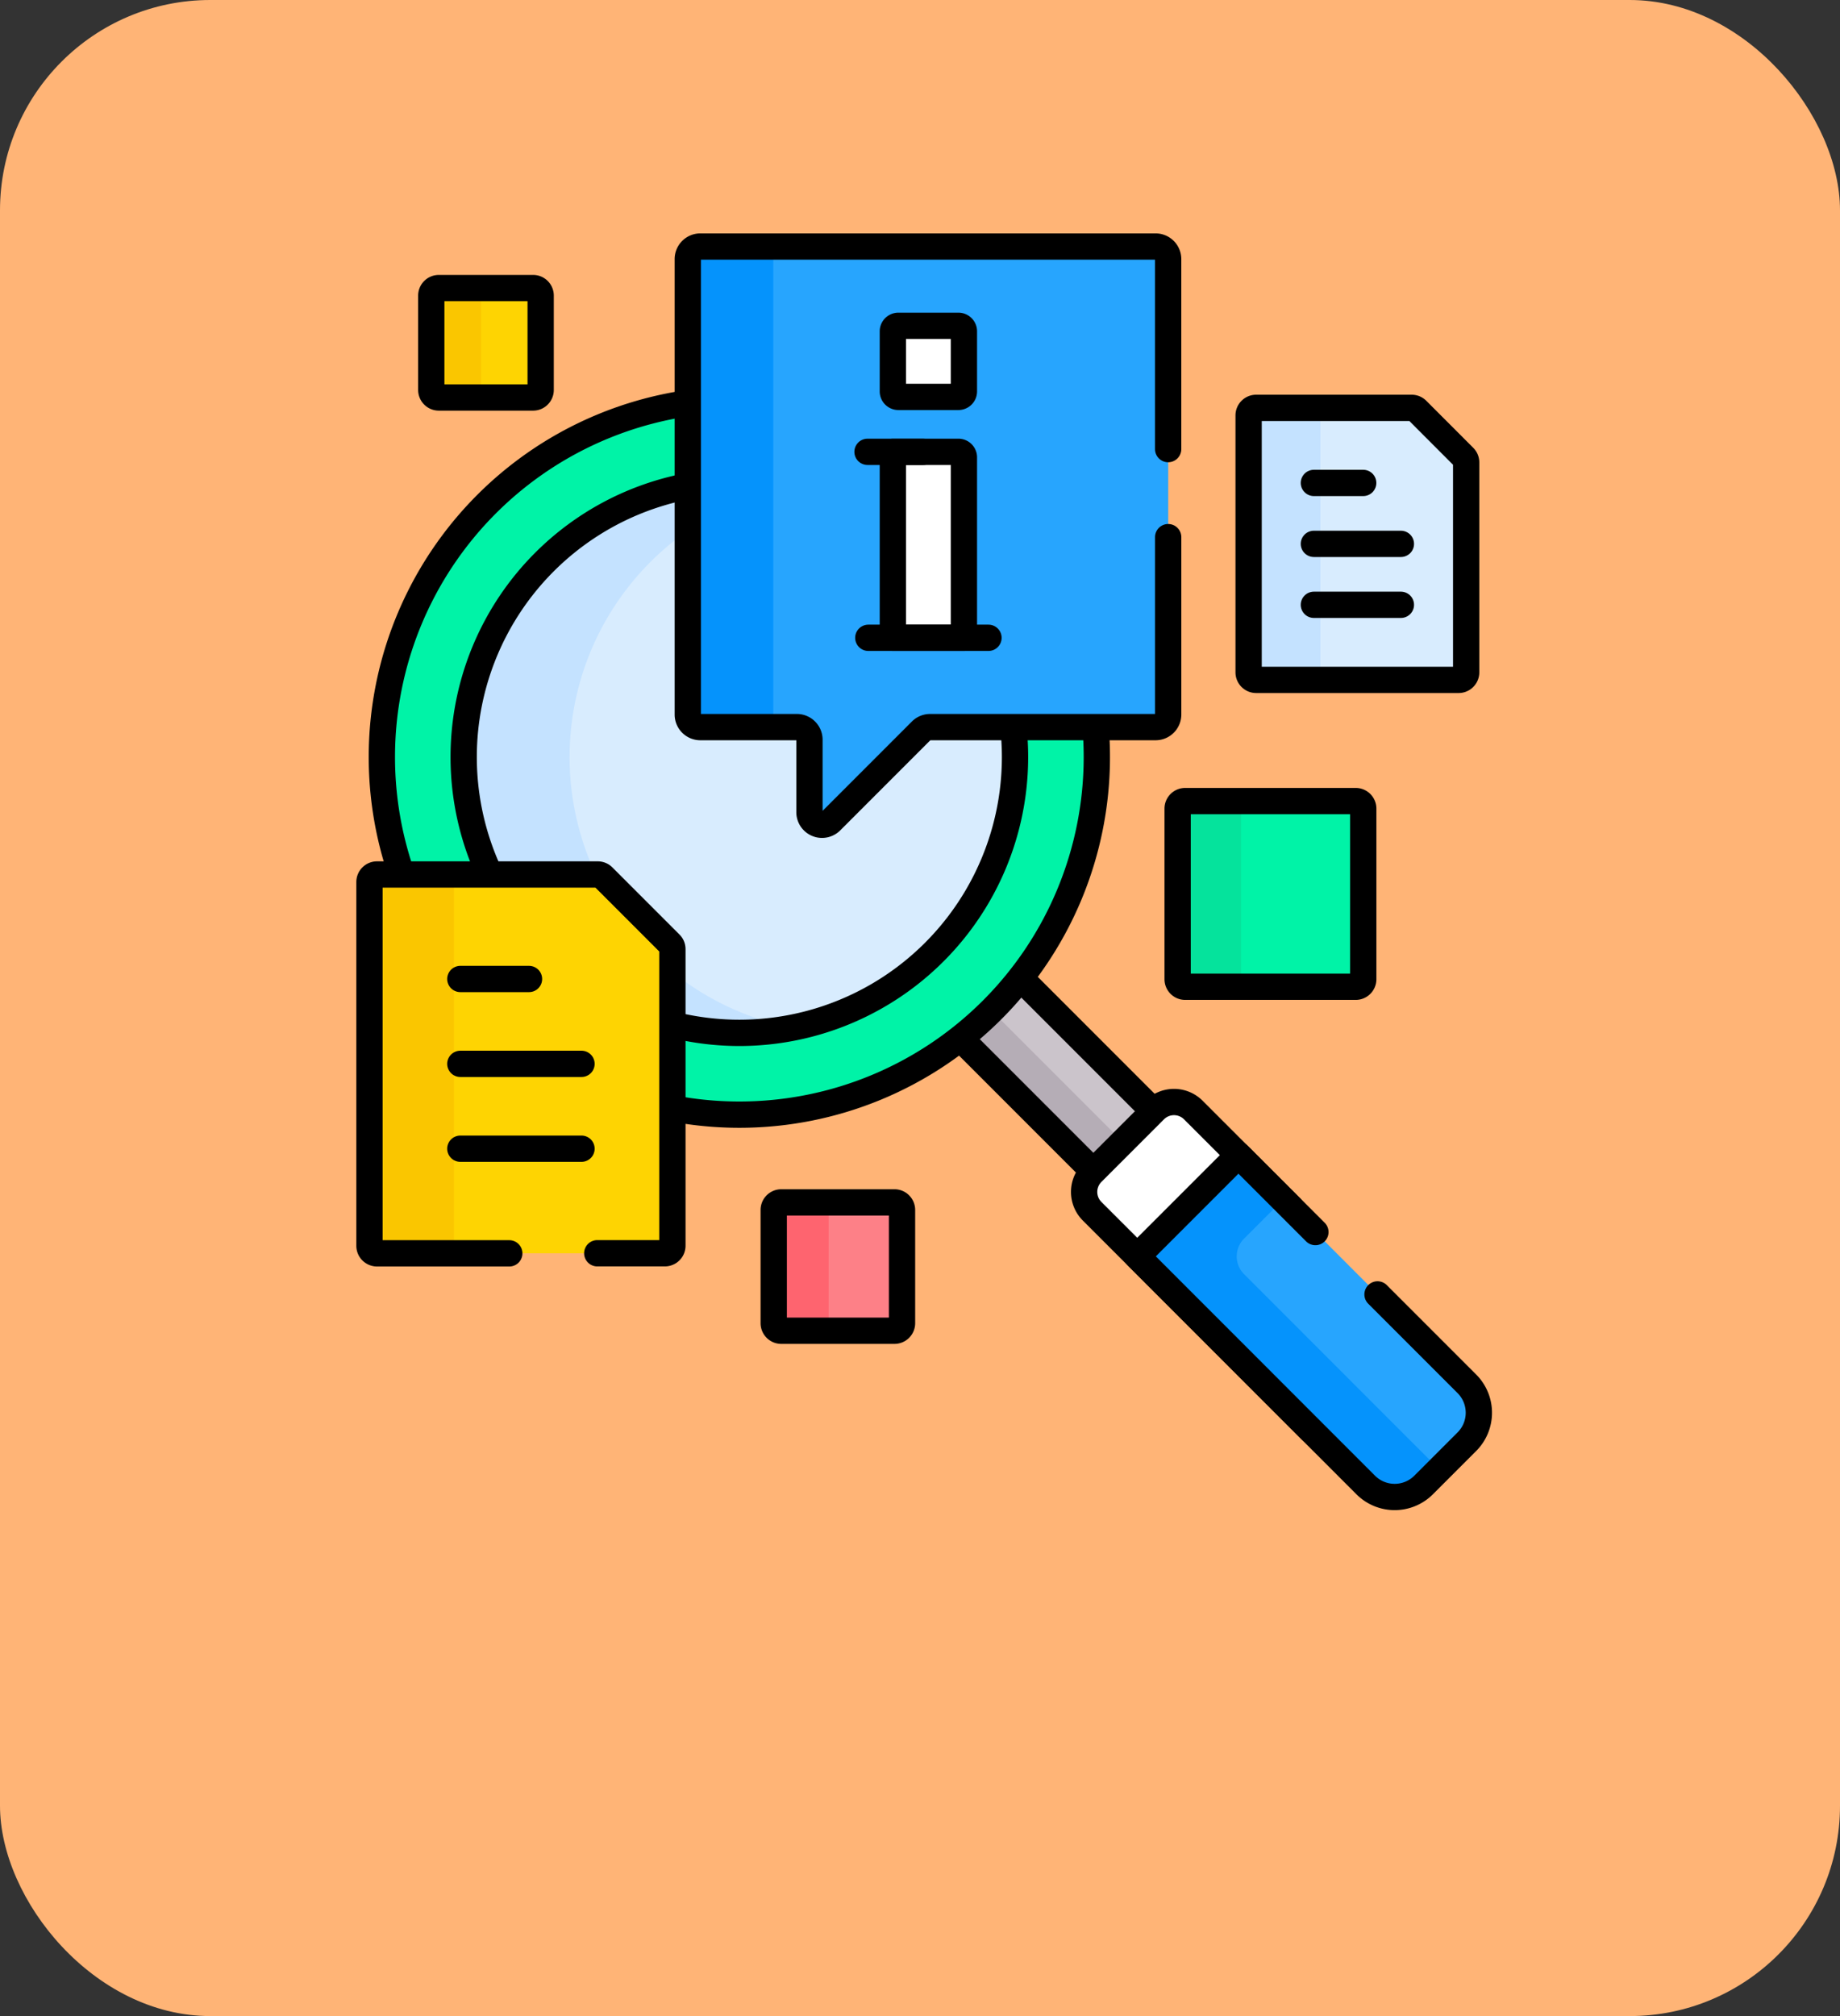 <svg xmlns="http://www.w3.org/2000/svg" xmlns:xlink="http://www.w3.org/1999/xlink" width="105" height="115" viewBox="0 0 105 115">
  <rect x="0" y="0" width="105" height="115" fill="#333333" stroke="none"/>
  <defs>
    <clipPath id="clip-path">
      <path id="path2466" d="M0-682.665H73.48v73.48H0Z" transform="translate(0 682.665)"/>
    </clipPath>
  </defs>
  <g id="Grupo_1070567" data-name="Grupo 1070567" transform="translate(-266 -848)">
    <g id="Grupo_1070566" data-name="Grupo 1070566" transform="translate(1 6)">
      <rect id="Rectángulo_374469" data-name="Rectángulo 374469" width="105" height="115" rx="12" transform="translate(265 842)" fill="#ffb476"/>
    </g>
    <g id="g2448" transform="translate(282 1543.653)">
      <g id="g2450" transform="translate(30.463 -648.196)">
        <path id="path2452" d="M-219.509-191.061l-3.431,3.431-23.046-23.046,3.431-3.431Z" transform="translate(245.986 214.107)" fill="#cbc4cb"/>
      </g>
      <g id="g2454" transform="translate(30.463 -648.196)">
        <path id="path2456" d="M-28.447,0h0l-3.431,3.431L-8.833,26.477-7.152,24.8-30.2,1.751Z" transform="translate(31.879)" fill="#b5adb6"/>
      </g>
      <g id="g2458" transform="translate(30.463 -648.196)">
        <path id="path2460" d="M-219.509-191.061l-3.431,3.431-23.046-23.046,3.431-3.431Z" transform="translate(245.986 214.107)" fill="none" stroke="#000" stroke-linecap="round" stroke-linejoin="round" stroke-miterlimit="10" stroke-width="1.5"/>
      </g>
      <g id="g2462" transform="translate(0 -682.665)">
        <g id="g2464" clip-path="url(#clip-path)">
          <g id="g2470" transform="translate(45.864 49.87)">
            <path id="path2472" d="M-107.331-155.218l-12.49-12.49a1.557,1.557,0,0,1,0-2.2l3.574-3.574a1.558,1.558,0,0,1,2.2,0l5.549,5.549" transform="translate(120.278 173.94)" fill="#fff" stroke="#000" stroke-linecap="round" stroke-linejoin="round" stroke-miterlimit="10" stroke-width="1.5"/>
          </g>
          <g id="g2474" transform="translate(48.897 52.903)">
            <path id="path2476" d="M-156-135.505l-2.472,2.472a2.336,2.336,0,0,1-3.3,0l-13.041-13.041,5.776-5.776L-156-138.809a2.336,2.336,0,0,1,0,3.3" transform="translate(174.818 151.85)" fill="#27a5fe"/>
          </g>
          <g id="g2478" transform="translate(48.897 52.903)">
            <path id="path2480" d="M-50.547-39.473l2.22-2.22-2.541-2.541-5.776,5.776L-43.6-25.418a2.336,2.336,0,0,0,3.3,0l.889-.889L-50.547-37.444a1.435,1.435,0,0,1,0-2.03" transform="translate(56.644 44.235)" fill="#0593fc"/>
          </g>
          <g id="g2482" transform="translate(48.897 52.903)">
            <path id="path2484" d="M-84.284-36.4l-4.39-4.39-5.776,5.776L-81.41-21.971a2.336,2.336,0,0,0,3.3,0l2.472-2.472a2.336,2.336,0,0,0,0-3.3l-5.1-5.1" transform="translate(94.45 40.788)" fill="none" stroke="#000" stroke-linecap="round" stroke-linejoin="round" stroke-miterlimit="10" stroke-width="1.5"/>
          </g>
          <g id="g2486" transform="translate(5.788 9.794)">
            <path id="path2488" d="M-169.151,0a20.4,20.4,0,0,1,20.4,20.4,20.4,20.4,0,0,1-20.4,20.4,20.4,20.4,0,0,1-20.4-20.4A20.4,20.4,0,0,1-169.151,0" transform="translate(189.554)" fill="#00f3a7"/>
          </g>
          <g id="g2490" transform="translate(5.788 9.794)">
            <path id="path2492" d="M-169.151,0a20.4,20.4,0,0,1,20.4,20.4,20.4,20.4,0,0,1-20.4,20.4,20.4,20.4,0,0,1-20.4-20.4A20.4,20.4,0,0,1-169.151,0Z" transform="translate(189.554)" fill="none" stroke="#000" stroke-linecap="round" stroke-linejoin="round" stroke-miterlimit="10" stroke-width="1.5"/>
          </g>
          <g id="g2494" transform="translate(10.46 14.466)">
            <path id="path2496" d="M-130.414,0a15.731,15.731,0,0,1,15.731,15.731,15.731,15.731,0,0,1-15.731,15.731,15.731,15.731,0,0,1-15.731-15.731A15.731,15.731,0,0,1-130.414,0" transform="translate(146.145)" fill="#d8ecfe"/>
          </g>
          <g id="g2498" transform="translate(10.46 14.466)">
            <path id="path2500" d="M-50.108-130.414A15.735,15.735,0,0,1-37.4-145.854a15.811,15.811,0,0,0-3.022-.291,15.731,15.731,0,0,0-15.731,15.731,15.731,15.731,0,0,0,15.731,15.731,15.811,15.811,0,0,0,3.022-.291,15.735,15.735,0,0,1-12.709-15.44" transform="translate(56.152 146.145)" fill="#c4e2ff"/>
          </g>
          <g id="g2502" transform="translate(10.46 14.466)">
            <path id="path2504" d="M-130.414,0a15.731,15.731,0,0,1,15.731,15.731,15.731,15.731,0,0,1-15.731,15.731,15.731,15.731,0,0,1-15.731-15.731A15.731,15.731,0,0,1-130.414,0Z" transform="translate(146.145)" fill="none" stroke="#000" stroke-linecap="round" stroke-linejoin="round" stroke-miterlimit="10" stroke-width="1.5"/>
          </g>
          <g id="g2506" transform="translate(23.25 1.076)">
            <path id="path2508" d="M-221.307,0h-25.977A.718.718,0,0,0-248,.718V26.694a.717.717,0,0,0,.718.718h5.507a.718.718,0,0,1,.718.718v4.136a.718.718,0,0,0,1.225.507l5.151-5.151a.718.718,0,0,1,.507-.21h12.869a.718.718,0,0,0,.718-.718V.718A.718.718,0,0,0-221.307,0" transform="translate(248.001 0)" fill="#27a5fe"/>
          </g>
          <g id="g2510" transform="translate(23.249 1.076)">
            <path id="path2512" d="M-40.454-221.307v-25.977a.718.718,0,0,1,.718-.718h-4.88a.718.718,0,0,0-.718.718v25.977a.718.718,0,0,0,.718.718h4.88a.718.718,0,0,1-.718-.718" transform="translate(45.333 248.001)" fill="#0593fc"/>
          </g>
          <g id="g2514" transform="translate(23.25 1.076)">
            <path id="path2516" d="M-227.256-95.78v-10.836a.718.718,0,0,0-.718-.718H-253.95a.717.717,0,0,0-.718.718v25.977a.717.717,0,0,0,.718.718h5.507a.718.718,0,0,1,.718.718v4.136a.718.718,0,0,0,1.225.507l5.151-5.151a.718.718,0,0,1,.507-.21h12.869a.718.718,0,0,0,.718-.718V-90.757" transform="translate(254.667 107.333)" fill="none" stroke="#000" stroke-linecap="round" stroke-linejoin="round" stroke-miterlimit="10" stroke-width="1.5"/>
          </g>
          <g id="g2518" transform="translate(34.951 12.785)">
            <path id="path2520" d="M-33.621-87.949h-4.055V-98.557h3.74a.315.315,0,0,1,.315.315Z" transform="translate(37.676 98.557)" fill="#fff"/>
          </g>
          <g id="g2522" transform="translate(34.951 12.785)">
            <path id="path2524" d="M-33.621-87.949h-4.055V-98.557h3.74a.315.315,0,0,1,.315.315Z" transform="translate(37.676 98.557)" fill="none" stroke="#000" stroke-linecap="round" stroke-linejoin="round" stroke-miterlimit="10" stroke-width="1.5"/>
          </g>
          <g id="g2526" transform="translate(34.951 5.597)">
            <path id="path2528" d="M-31.009-33.621h-3.425a.315.315,0,0,1-.315-.315v-3.425a.315.315,0,0,1,.315-.315h3.425a.315.315,0,0,1,.315.315v3.425a.315.315,0,0,1-.315.315" transform="translate(34.749 37.676)" fill="#fff"/>
          </g>
          <g id="g2530" transform="translate(34.951 5.597)">
            <path id="path2532" d="M-31.009-33.621h-3.425a.315.315,0,0,1-.315-.315v-3.425a.315.315,0,0,1,.315-.315h3.425a.315.315,0,0,1,.315.315v3.425A.315.315,0,0,1-31.009-33.621Z" transform="translate(34.749 37.676)" fill="none" stroke="#000" stroke-linecap="round" stroke-linejoin="round" stroke-miterlimit="10" stroke-width="1.5"/>
          </g>
          <g id="g2534" transform="translate(33.503 12.785)">
            <path id="path2536" d="M-26.3,0h-3.173" transform="translate(29.475 0)" fill="#fff" stroke="#000" stroke-linecap="round" stroke-linejoin="round" stroke-miterlimit="10" stroke-width="1.5"/>
          </g>
          <g id="g2538" transform="translate(33.55 23.393)">
            <path id="path2540" d="M-56.854,0h-6.858" transform="translate(63.712 0)" fill="#fff" stroke="#000" stroke-linecap="round" stroke-linejoin="round" stroke-miterlimit="10" stroke-width="1.5"/>
          </g>
          <g id="g2542" transform="translate(51.203 32.705)">
            <path id="path2544" d="M-84.234-87.8h-9.73a.431.431,0,0,1-.431-.431v-9.73a.431.431,0,0,1,.431-.431h9.73a.431.431,0,0,1,.431.431v9.73a.431.431,0,0,1-.431.431" transform="translate(94.394 98.394)" fill="#00f3a7"/>
          </g>
          <g id="g2546" transform="translate(51.203 32.705)">
            <path id="path2548" d="M-30.011-84.234v-9.73a.431.431,0,0,1,.431-.431H-33.2a.431.431,0,0,0-.431.431v9.73a.431.431,0,0,0,.431.431h3.62a.431.431,0,0,1-.431-.431" transform="translate(33.631 94.394)" fill="#05e39c"/>
          </g>
          <g id="g2550" transform="translate(51.203 32.705)">
            <path id="path2552" d="M-84.234-87.8h-9.73a.431.431,0,0,1-.431-.431v-9.73a.431.431,0,0,1,.431-.431h9.73a.431.431,0,0,1,.431.431v9.73A.431.431,0,0,1-84.234-87.8Z" transform="translate(94.394 98.394)" fill="none" stroke="#000" stroke-linecap="round" stroke-linejoin="round" stroke-miterlimit="10" stroke-width="1.5"/>
          </g>
          <g id="g2554" transform="translate(28.153 55.6)">
            <path id="path2556" d="M-57.118-60.688h-6.459a.431.431,0,0,1-.431-.431v-6.459a.431.431,0,0,1,.431-.431h6.459a.431.431,0,0,1,.431.431v6.459a.431.431,0,0,1-.431.431" transform="translate(64.008 68.008)" fill="#fd8087"/>
          </g>
          <g id="g2558" transform="translate(28.152 55.6)">
            <path id="path2560" d="M-25.983-57.118v-6.459a.431.431,0,0,1,.431-.431h-3.134a.431.431,0,0,0-.431.431v6.459a.431.431,0,0,0,.431.431h3.134a.431.431,0,0,1-.431-.431" transform="translate(29.117 64.008)" fill="#fe646f"/>
          </g>
          <g id="g2562" transform="translate(28.153 55.6)">
            <path id="path2564" d="M-57.118-60.688h-6.459a.431.431,0,0,1-.431-.431v-6.459a.431.431,0,0,1,.431-.431h6.459a.431.431,0,0,1,.431.431v6.459A.431.431,0,0,1-57.118-60.688Z" transform="translate(64.008 68.008)" fill="none" stroke="#000" stroke-linecap="round" stroke-linejoin="round" stroke-miterlimit="10" stroke-width="1.5"/>
          </g>
          <g id="g2566" transform="translate(8.611 3.444)">
            <path id="path2568" d="M-48.172-51.741h-5.38a.431.431,0,0,1-.431-.431v-5.38a.431.431,0,0,1,.431-.431h5.38a.431.431,0,0,1,.431.431v5.38a.431.431,0,0,1-.431.431" transform="translate(53.983 57.983)" fill="#fed402"/>
          </g>
          <g id="g2570" transform="translate(8.611 3.444)">
            <path id="path2572" d="M-23.563-48.172v-5.38a.431.431,0,0,1,.431-.431h-2.842a.431.431,0,0,0-.431.431v5.38a.431.431,0,0,0,.431.431h2.842a.431.431,0,0,1-.431-.431" transform="translate(26.405 53.983)" fill="#fac600"/>
          </g>
          <g id="g2574" transform="translate(8.611 3.444)">
            <path id="path2576" d="M-48.172-51.741h-5.38a.431.431,0,0,1-.431-.431v-5.38a.431.431,0,0,1,.431-.431h5.38a.431.431,0,0,1,.431.431v5.38A.431.431,0,0,1-48.172-51.741Z" transform="translate(53.983 57.983)" fill="none" stroke="#000" stroke-linecap="round" stroke-linejoin="round" stroke-miterlimit="10" stroke-width="1.5"/>
          </g>
          <g id="g2578" transform="translate(5.082 36.89)">
            <path id="path2580" d="M-108.007,0h-12.6a.431.431,0,0,0-.431.431V21.18a.431.431,0,0,0,.431.431h16.427a.431.431,0,0,0,.431-.431V4.26a.431.431,0,0,0-.126-.3L-107.7.126a.431.431,0,0,0-.3-.126" transform="translate(121.034)" fill="#fed402"/>
          </g>
          <g id="g2582" transform="translate(5.082 36.89)">
            <path id="path2584" d="M-39.963-175.589v-20.749a.431.431,0,0,1,.431-.431h-4.82a.431.431,0,0,0-.431.431v20.749a.431.431,0,0,0,.431.431h4.82a.431.431,0,0,1-.431-.431" transform="translate(44.784 196.769)" fill="#fac600"/>
          </g>
          <g id="g2586" transform="translate(5.082 36.89)">
            <path id="path2588" d="M-107.783-179.159h3.857a.431.431,0,0,0,.431-.431v-16.919a.43.43,0,0,0-.126-.3l-3.83-3.83a.431.431,0,0,0-.3-.126h-12.6a.431.431,0,0,0-.431.431v20.749a.431.431,0,0,0,.431.431h7.547" transform="translate(120.784 200.769)" fill="none" stroke="#000" stroke-linecap="round" stroke-linejoin="round" stroke-miterlimit="10" stroke-width="1.5"/>
          </g>
          <g id="g2590" transform="translate(10.269 52.536)">
            <path id="path2592" d="M0,0H6.915" fill="none" stroke="#000" stroke-linecap="round" stroke-linejoin="round" stroke-miterlimit="10" stroke-width="1.5"/>
          </g>
          <g id="g2594" transform="translate(10.269 47.696)">
            <path id="path2596" d="M0,0H6.915" transform="translate(0 0)" fill="none" stroke="#000" stroke-linecap="round" stroke-linejoin="round" stroke-miterlimit="10" stroke-width="1.5"/>
          </g>
          <g id="g2598" transform="translate(10.269 42.855)">
            <path id="path2600" d="M0,0H3.919" fill="none" stroke="#000" stroke-linecap="round" stroke-linejoin="round" stroke-miterlimit="10" stroke-width="1.5"/>
          </g>
          <g id="g2602" transform="translate(55.253 10.277)">
            <path id="path2604" d="M-77.134,0h-8.873a.431.431,0,0,0-.431.431V15.086a.431.431,0,0,0,.431.431h11.552a.431.431,0,0,0,.431-.431V3.109a.431.431,0,0,0-.126-.3L-76.83.126a.431.431,0,0,0-.3-.126" transform="translate(86.438)" fill="#d8ecfe"/>
          </g>
          <g id="g2606" transform="translate(55.253 10.277)">
            <path id="path2608" d="M-33.926-125.07v-14.655a.431.431,0,0,1,.431-.431h-4.092a.431.431,0,0,0-.431.431v14.655a.431.431,0,0,0,.431.431H-33.5a.431.431,0,0,1-.431-.431" transform="translate(38.019 140.156)" fill="#c4e2ff"/>
          </g>
          <g id="g2610" transform="translate(55.253 10.277)">
            <path id="path2612" d="M-77.134,0h-8.873a.431.431,0,0,0-.431.431V15.086a.431.431,0,0,0,.431.431h11.552a.431.431,0,0,0,.431-.431V3.109a.431.431,0,0,0-.126-.3L-76.83.126A.431.431,0,0,0-77.134,0Z" transform="translate(86.438)" fill="none" stroke="#000" stroke-linecap="round" stroke-linejoin="round" stroke-miterlimit="10" stroke-width="1.5"/>
          </g>
          <g id="g2614" transform="translate(58.977 21.511)">
            <path id="path2616" d="M0,0H4.965" fill="none" stroke="#000" stroke-linecap="round" stroke-linejoin="round" stroke-miterlimit="10" stroke-width="1.5"/>
          </g>
          <g id="g2618" transform="translate(58.977 18.035)">
            <path id="path2620" d="M0,0H4.965" fill="none" stroke="#000" stroke-linecap="round" stroke-linejoin="round" stroke-miterlimit="10" stroke-width="1.5"/>
          </g>
          <g id="g2622" transform="translate(58.977 14.559)">
            <path id="path2624" d="M0,0H2.814" transform="translate(0 0)" fill="none" stroke="#000" stroke-linecap="round" stroke-linejoin="round" stroke-miterlimit="10" stroke-width="1.5"/>
          </g>
        </g>
      </g>
    </g>
  </g>
</svg>
